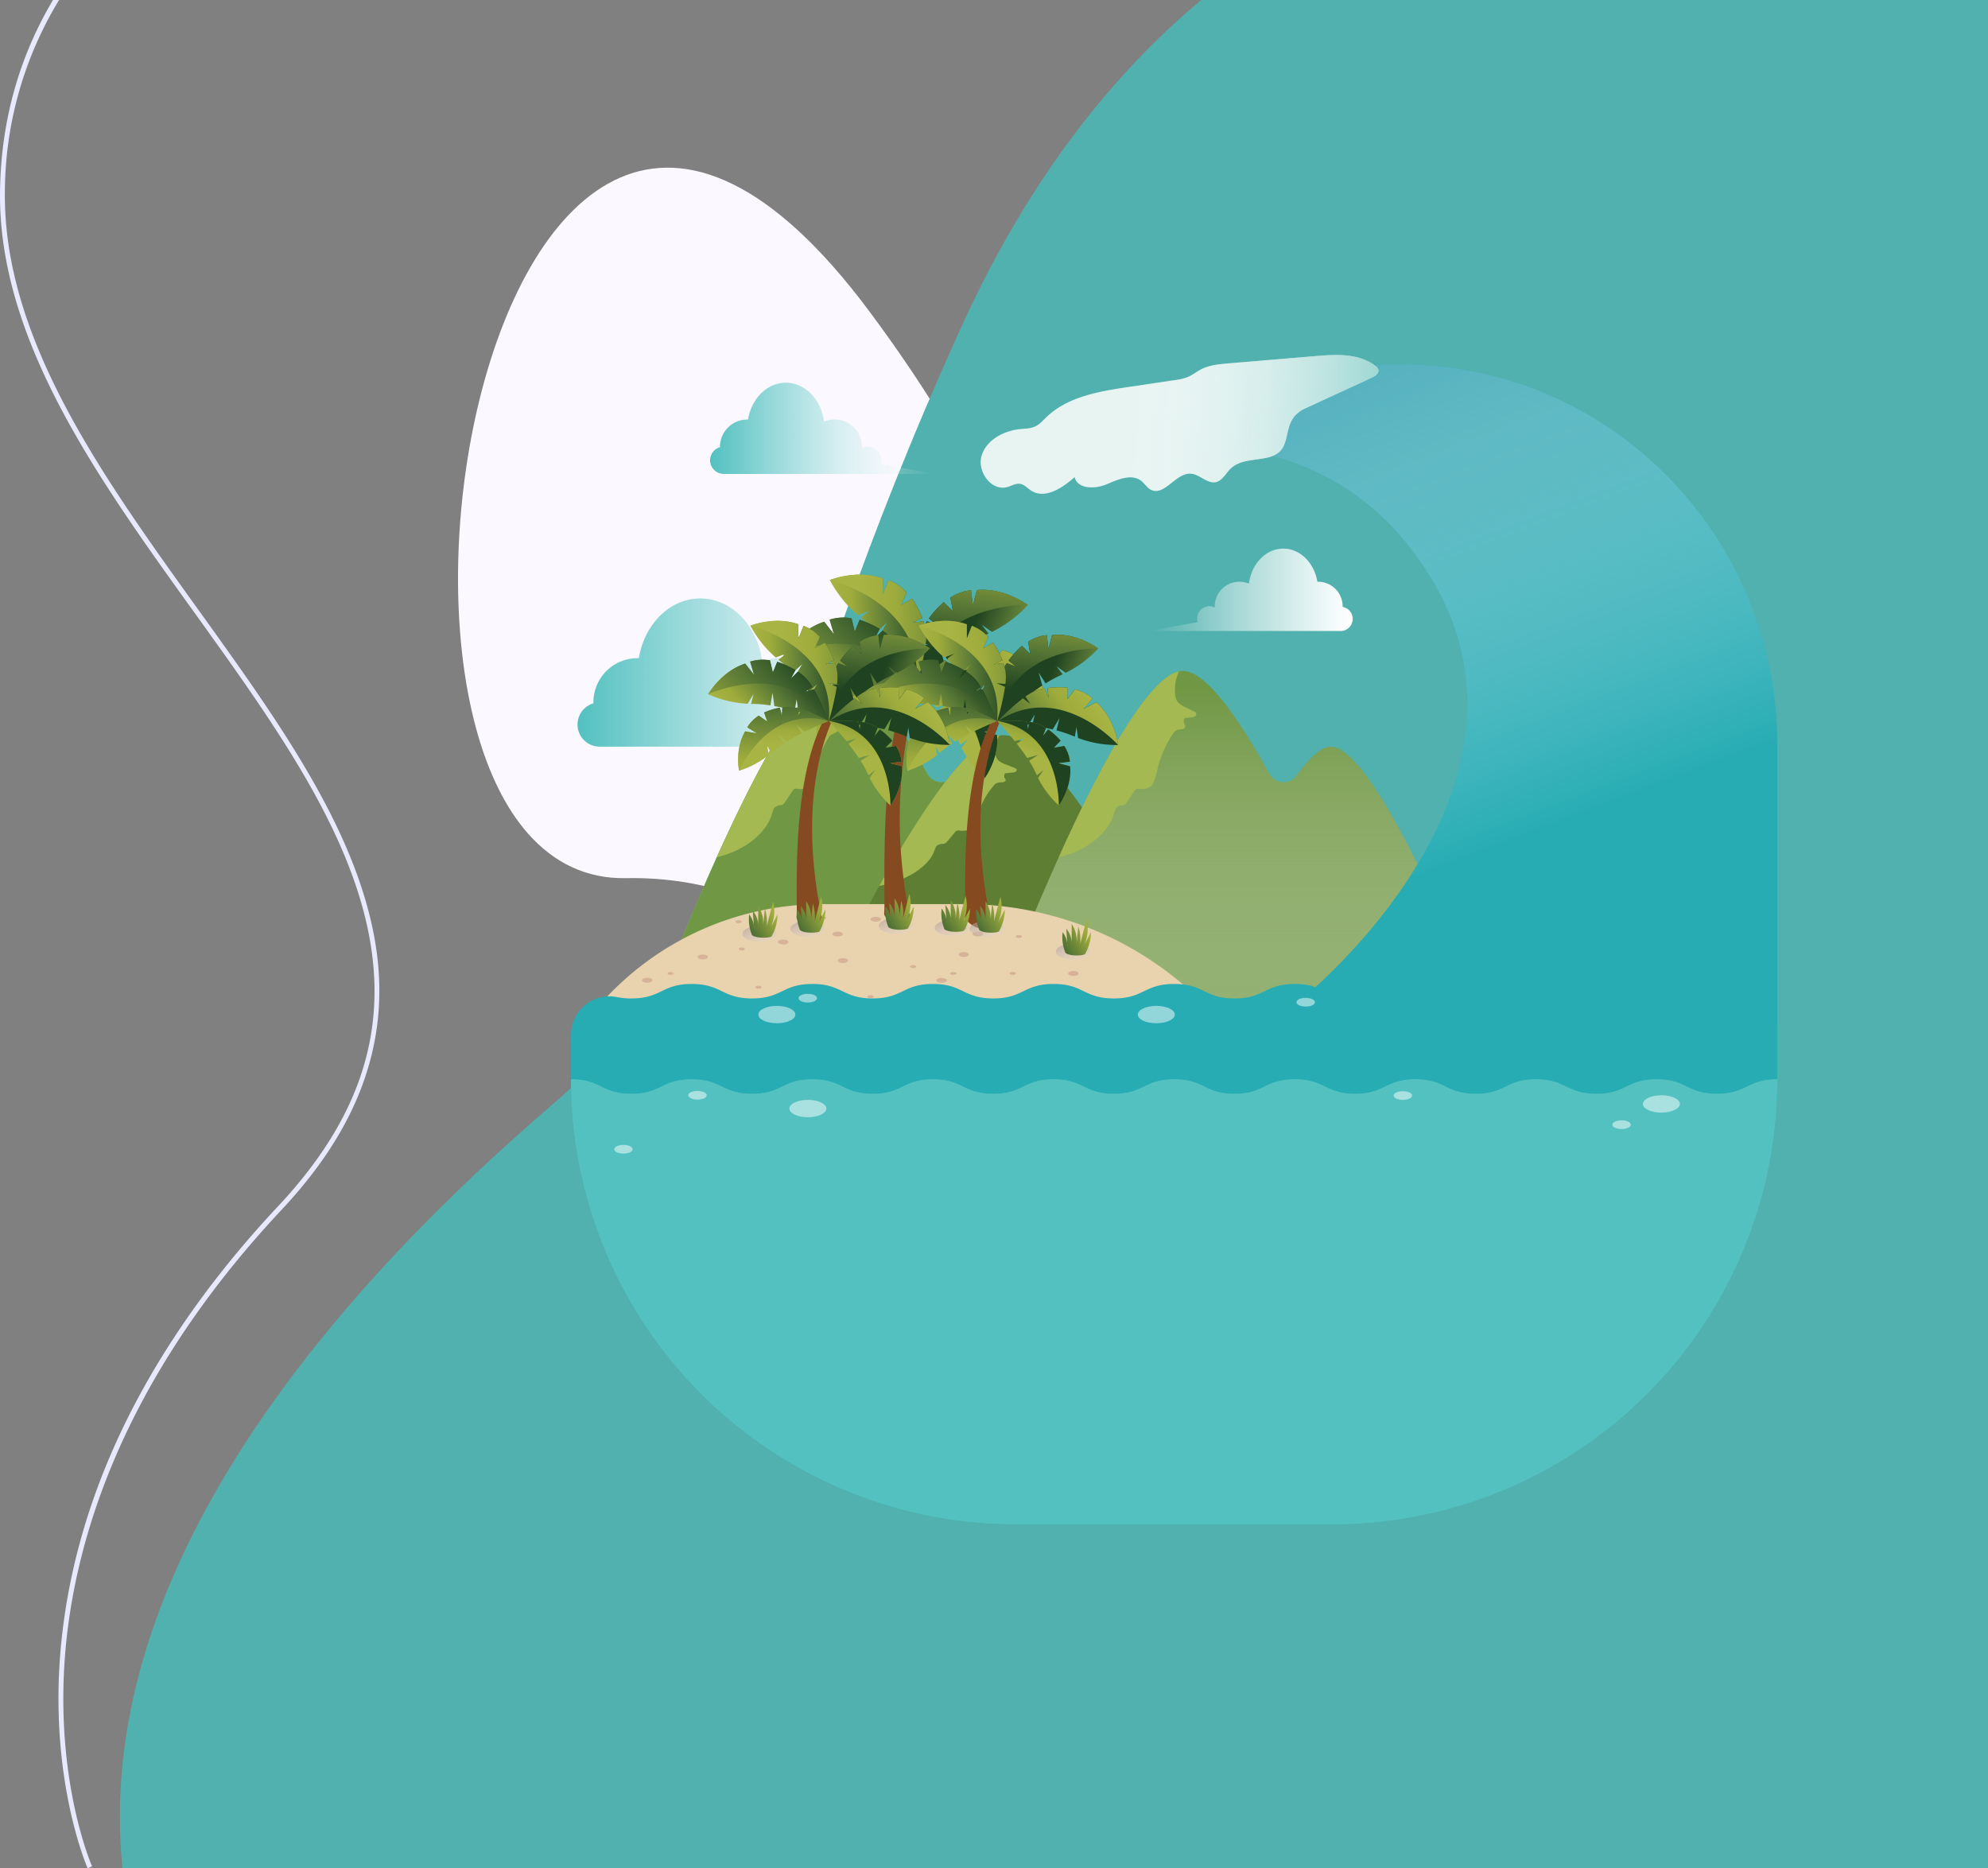 <svg xmlns="http://www.w3.org/2000/svg" xmlns:xlink="http://www.w3.org/1999/xlink" viewBox="0 0 817.28 768"><rect x="0" y="0" width="817.28" height="768" fill="#808080" stroke="none"/><defs><style>.cls-1{isolation:isolate;}.cls-2{fill:#fbf9ff;}.cls-3{fill:#50b1ae;}.cls-4{fill:url(#linear-gradient);}.cls-5{fill:#75c17b;}.cls-6{fill:#709744;}.cls-7{fill:#a5b952;}.cls-8{fill:#5e7f33;}.cls-50,.cls-52,.cls-54,.cls-56,.cls-58,.cls-60,.cls-62,.cls-64,.cls-9{mix-blend-mode:multiply;}.cls-9{fill:url(#linear-gradient-2);}.cls-10{fill:#e9d3af;}.cls-11{fill:#d6b298;}.cls-12{fill:#864a20;}.cls-12,.cls-13,.cls-14,.cls-15,.cls-16,.cls-17,.cls-18,.cls-19,.cls-20,.cls-21,.cls-22,.cls-23,.cls-24,.cls-25,.cls-26,.cls-27,.cls-28,.cls-29,.cls-30,.cls-31,.cls-32,.cls-33,.cls-34,.cls-35,.cls-36,.cls-37,.cls-38,.cls-39,.cls-40,.cls-41,.cls-42,.cls-43,.cls-44,.cls-45,.cls-46,.cls-47,.cls-48,.cls-54,.cls-55,.cls-56,.cls-57,.cls-58,.cls-59,.cls-60,.cls-61,.cls-62,.cls-63,.cls-64,.cls-65{fill-rule:evenodd;}.cls-13{fill:url(#GradientFill_11);}.cls-14{fill:url(#GradientFill_11-2);}.cls-15{fill:url(#GradientFill_11-3);}.cls-16{fill:url(#GradientFill_11-4);}.cls-17{fill:url(#GradientFill_11-5);}.cls-18{fill:url(#GradientFill_11-6);}.cls-19{fill:url(#GradientFill_11-7);}.cls-20{fill:url(#linear-gradient-3);}.cls-21{fill:url(#GradientFill_11-8);}.cls-22{fill:url(#linear-gradient-4);}.cls-23{fill:url(#GradientFill_11-9);}.cls-24{fill:url(#linear-gradient-5);}.cls-25{fill:url(#GradientFill_11-10);}.cls-26{fill:url(#GradientFill_11-11);}.cls-27{fill:url(#GradientFill_11-12);}.cls-28{fill:url(#GradientFill_11-13);}.cls-29{fill:url(#GradientFill_11-14);}.cls-30{fill:url(#GradientFill_11-15);}.cls-31{fill:url(#GradientFill_11-16);}.cls-32{fill:url(#linear-gradient-6);}.cls-33{fill:url(#GradientFill_11-17);}.cls-34{fill:url(#linear-gradient-7);}.cls-35{fill:url(#GradientFill_11-18);}.cls-36{fill:url(#linear-gradient-8);}.cls-37{fill:url(#GradientFill_11-19);}.cls-38{fill:url(#GradientFill_11-20);}.cls-39{fill:url(#GradientFill_11-21);}.cls-40{fill:url(#GradientFill_11-22);}.cls-41{fill:url(#GradientFill_11-23);}.cls-42{fill:url(#GradientFill_11-24);}.cls-43{fill:url(#GradientFill_11-25);}.cls-44{fill:url(#linear-gradient-9);}.cls-45{fill:url(#GradientFill_11-26);}.cls-46{fill:url(#linear-gradient-10);}.cls-47{fill:url(#GradientFill_11-27);}.cls-48{fill:url(#linear-gradient-11);}.cls-49{fill:#27acb4;}.cls-50{fill:url(#linear-gradient-12);}.cls-51{fill:#e7f4f2;}.cls-52{fill:url(#linear-gradient-13);}.cls-53{fill:#52c1c0;}.cls-54{fill:url(#linear-gradient-14);}.cls-55{fill:url(#GradientFill_11-28);}.cls-56{fill:url(#linear-gradient-15);}.cls-57{fill:url(#GradientFill_11-29);}.cls-58{fill:url(#linear-gradient-16);}.cls-59{fill:url(#GradientFill_11-30);}.cls-60{fill:url(#linear-gradient-17);}.cls-61{fill:url(#GradientFill_11-31);}.cls-62{fill:url(#linear-gradient-18);}.cls-63{fill:url(#GradientFill_11-32);}.cls-64{fill:url(#linear-gradient-19);}.cls-65{fill:url(#GradientFill_11-33);}.cls-66{fill:#fff;opacity:0.5;}.cls-67{fill:url(#linear-gradient-20);}.cls-68{fill:url(#linear-gradient-21);}.cls-69{fill:#e8e8ff;}</style><linearGradient id="linear-gradient" x1="5335.81" y1="277.49" x2="5486.16" y2="277.49" gradientTransform="matrix(-1, 0, 0, 1, 6273.33, 0)" gradientUnits="userSpaceOnUse"><stop offset="0.01" stop-color="#fff" stop-opacity="0"/><stop offset="0.29" stop-color="#c7ebeb" stop-opacity="0.33"/><stop offset="0.63" stop-color="#88d4d4" stop-opacity="0.69"/><stop offset="0.88" stop-color="#61c6c5" stop-opacity="0.91"/><stop offset="1" stop-color="#52c1c0"/></linearGradient><linearGradient id="linear-gradient-2" x1="4251.89" y1="283.76" x2="4251.89" y2="513.73" gradientTransform="matrix(-1, 0, 0, 1, 5310.69, 0)" gradientUnits="userSpaceOnUse"><stop offset="0" stop-color="#fff" stop-opacity="0"/><stop offset="1" stop-color="#709744"/></linearGradient><linearGradient id="GradientFill_11" x1="5073.48" y1="1741.41" x2="5111.17" y2="1741.41" gradientTransform="matrix(-0.94, -0.33, -0.33, 0.94, 6328.75, 308.63)" gradientUnits="userSpaceOnUse"><stop offset="0" stop-color="#a8b444"/><stop offset="0.22" stop-color="#9eac3c"/><stop offset="0.63" stop-color="#577736"/><stop offset="1" stop-color="#1f4220"/></linearGradient><linearGradient id="GradientFill_11-2" x1="5099.81" y1="1696.26" x2="5088.77" y2="1749.72" xlink:href="#GradientFill_11"/><linearGradient id="GradientFill_11-3" x1="3856.38" y1="4254.34" x2="3894.07" y2="4254.34" gradientTransform="matrix(-0.41, -0.91, -0.91, 0.41, 6412.89, 2105.08)" xlink:href="#GradientFill_11"/><linearGradient id="GradientFill_11-4" x1="3882.71" y1="4209.19" x2="3871.67" y2="4262.66" gradientTransform="matrix(-0.41, -0.91, -0.91, 0.41, 6412.89, 2105.08)" xlink:href="#GradientFill_11"/><linearGradient id="GradientFill_11-5" x1="1438.63" y1="5128.33" x2="1470.59" y2="5128.33" gradientTransform="matrix(0.33, -0.94, -0.94, -0.33, 5311.44, 3352.72)" xlink:href="#GradientFill_11"/><linearGradient id="GradientFill_11-6" x1="1460.96" y1="5090.04" x2="1451.6" y2="5135.38" gradientTransform="matrix(0.33, -0.94, -0.94, -0.33, 5311.44, 3352.72)" xlink:href="#GradientFill_11"/><linearGradient id="GradientFill_11-7" x1="-1636.02" y1="314.35" x2="-1598.33" y2="314.35" gradientTransform="translate(2497.14 -186.54) rotate(-4.73)" xlink:href="#GradientFill_11"/><linearGradient id="linear-gradient-3" x1="5152.27" y1="1759.94" x2="5093.83" y2="1734.29" gradientTransform="matrix(-0.94, -0.33, -0.33, 0.94, 6328.75, 308.63)" gradientUnits="userSpaceOnUse"><stop offset="0" stop-color="#a8b444"/><stop offset="0.22" stop-color="#9eac3c"/><stop offset="0.63" stop-color="#577736"/><stop offset="0.86" stop-color="#345729"/><stop offset="1" stop-color="#1f4220"/></linearGradient><linearGradient id="GradientFill_11-8" x1="-171.74" y1="-1384.87" x2="-134.05" y2="-1384.87" gradientTransform="matrix(0.74, -0.68, 0.68, 0.74, 1951.02, 1189.73)" xlink:href="#GradientFill_11"/><linearGradient id="linear-gradient-4" x1="4509.3" y1="-387.62" x2="4450.85" y2="-413.27" gradientTransform="matrix(-0.95, 0.32, 0.32, 0.95, 5278.83, -774.54)" xlink:href="#linear-gradient-3"/><linearGradient id="GradientFill_11-9" x1="2257.15" y1="-1771.85" x2="2288.43" y2="-1771.85" gradientTransform="matrix(0.1, -1, 1, 0.1, 2444.17, 2728.53)" xlink:href="#GradientFill_11"/><linearGradient id="linear-gradient-5" x1="2447.38" y1="-1734.52" x2="2398.88" y2="-1755.81" gradientTransform="matrix(-0.5, 0.87, 0.87, 0.5, 3623.95, -950.08)" xlink:href="#linear-gradient-3"/><linearGradient id="GradientFill_11-10" x1="5040.38" y1="1746.57" x2="5074.48" y2="1746.57" xlink:href="#GradientFill_11"/><linearGradient id="GradientFill_11-11" x1="5064.21" y1="1705.72" x2="5054.22" y2="1754.1" xlink:href="#GradientFill_11"/><linearGradient id="GradientFill_11-12" x1="3832.55" y1="4232.19" x2="3866.65" y2="4232.19" gradientTransform="matrix(-0.41, -0.91, -0.91, 0.41, 6412.89, 2105.08)" xlink:href="#GradientFill_11"/><linearGradient id="GradientFill_11-13" x1="3856.38" y1="4191.33" x2="3846.39" y2="4239.71" gradientTransform="matrix(-0.41, -0.91, -0.91, 0.41, 6412.89, 2105.08)" xlink:href="#GradientFill_11"/><linearGradient id="GradientFill_11-14" x1="1438.18" y1="5094.06" x2="1467.09" y2="5094.06" gradientTransform="matrix(0.33, -0.94, -0.94, -0.33, 5311.44, 3352.72)" xlink:href="#GradientFill_11"/><linearGradient id="GradientFill_11-15" x1="1458.38" y1="5059.42" x2="1449.91" y2="5100.44" gradientTransform="matrix(0.33, -0.94, -0.94, -0.33, 5311.44, 3352.72)" xlink:href="#GradientFill_11"/><linearGradient id="GradientFill_11-16" x1="-1601.11" y1="334" x2="-1567.01" y2="334" gradientTransform="translate(2497.14 -186.54) rotate(-4.73)" xlink:href="#GradientFill_11"/><linearGradient id="linear-gradient-6" x1="5111.68" y1="1763.34" x2="5058.79" y2="1740.13" xlink:href="#linear-gradient-3"/><linearGradient id="GradientFill_11-17" x1="-154.23" y1="-1349.33" x2="-120.12" y2="-1349.33" gradientTransform="matrix(0.74, -0.68, 0.68, 0.74, 1951.02, 1189.73)" xlink:href="#GradientFill_11"/><linearGradient id="linear-gradient-7" x1="4478.09" y1="-362.61" x2="4425.2" y2="-385.82" gradientTransform="matrix(-0.95, 0.32, 0.32, 0.95, 5278.83, -774.54)" xlink:href="#linear-gradient-3"/><linearGradient id="GradientFill_11-18" x1="2248.33" y1="-1735.5" x2="2276.63" y2="-1735.5" gradientTransform="matrix(0.1, -1, 1, 0.1, 2444.17, 2728.53)" xlink:href="#GradientFill_11"/><linearGradient id="linear-gradient-8" x1="2440.01" y1="-1697.98" x2="2396.12" y2="-1717.24" gradientTransform="matrix(-0.5, 0.87, 0.87, 0.5, 3623.95, -950.08)" xlink:href="#linear-gradient-3"/><linearGradient id="GradientFill_11-19" x1="5105.69" y1="1769.5" x2="5139.79" y2="1769.5" xlink:href="#GradientFill_11"/><linearGradient id="GradientFill_11-20" x1="5129.52" y1="1728.65" x2="5119.53" y2="1777.03" xlink:href="#GradientFill_11"/><linearGradient id="GradientFill_11-21" x1="3860.59" y1="4295.47" x2="3894.69" y2="4295.47" gradientTransform="matrix(-0.41, -0.91, -0.91, 0.41, 6412.89, 2105.08)" xlink:href="#GradientFill_11"/><linearGradient id="GradientFill_11-22" x1="3884.42" y1="4254.61" x2="3874.43" y2="4302.99" gradientTransform="matrix(-0.41, -0.91, -0.91, 0.41, 6412.89, 2105.08)" xlink:href="#GradientFill_11"/><linearGradient id="GradientFill_11-23" x1="1415.52" y1="5159.47" x2="1444.44" y2="5159.47" gradientTransform="matrix(0.33, -0.94, -0.94, -0.33, 5311.44, 3352.72)" xlink:href="#GradientFill_11"/><linearGradient id="GradientFill_11-24" x1="1435.73" y1="5124.82" x2="1427.26" y2="5165.85" gradientTransform="matrix(0.33, -0.94, -0.94, -0.33, 5311.44, 3352.72)" xlink:href="#GradientFill_11"/><linearGradient id="GradientFill_11-25" x1="-1670.09" y1="328.29" x2="-1635.99" y2="328.29" gradientTransform="translate(2497.14 -186.54) rotate(-4.73)" xlink:href="#GradientFill_11"/><linearGradient id="linear-gradient-9" x1="5176.99" y1="1786.28" x2="5124.1" y2="1763.07" xlink:href="#linear-gradient-3"/><linearGradient id="GradientFill_11-26" x1="-205.16" y1="-1396.2" x2="-171.05" y2="-1396.2" gradientTransform="matrix(0.74, -0.68, 0.68, 0.74, 1951.02, 1189.73)" xlink:href="#GradientFill_11"/><linearGradient id="linear-gradient-10" x1="4543.71" y1="-384.63" x2="4490.83" y2="-407.84" gradientTransform="matrix(-0.95, 0.32, 0.32, 0.95, 5278.83, -774.54)" xlink:href="#linear-gradient-3"/><linearGradient id="GradientFill_11-27" x1="2241.48" y1="-1804.38" x2="2269.79" y2="-1804.38" gradientTransform="matrix(0.1, -1, 1, 0.1, 2444.17, 2728.53)" xlink:href="#GradientFill_11"/><linearGradient id="linear-gradient-11" x1="2474.36" y1="-1758.07" x2="2430.47" y2="-1777.33" gradientTransform="matrix(-0.5, 0.87, 0.87, 0.5, 3623.95, -950.08)" xlink:href="#linear-gradient-3"/><linearGradient id="linear-gradient-12" x1="4145.6" y1="350.09" x2="4247.41" y2="83.04" gradientTransform="matrix(-1, 0, 0, 1, 5310.69, 0)" gradientUnits="userSpaceOnUse"><stop offset="0" stop-color="#fff" stop-opacity="0"/><stop offset="1" stop-color="#2c95ab"/></linearGradient><linearGradient id="linear-gradient-13" x1="4299.15" y1="173.54" x2="4170.23" y2="182.47" gradientTransform="matrix(-1, 0, 0, 1, 5310.69, 0)" gradientUnits="userSpaceOnUse"><stop offset="0" stop-color="#fff" stop-opacity="0"/><stop offset="1" stop-color="#71c5c0"/></linearGradient><linearGradient id="linear-gradient-14" x1="4365.38" y1="392.95" x2="4375.3" y2="368.16" gradientTransform="matrix(-1, 0, 0, 1, 5310.69, 0)" gradientUnits="userSpaceOnUse"><stop offset="0" stop-color="#fff" stop-opacity="0"/><stop offset="1" stop-color="#7c5a5e"/></linearGradient><linearGradient id="GradientFill_11-28" x1="4359.43" y1="372.48" x2="4379.79" y2="384.84" gradientTransform="matrix(-1, 0, 0, 1, 5310.69, 0)" xlink:href="#GradientFill_11"/><linearGradient id="linear-gradient-15" x1="4444.5" y1="395.37" x2="4454.42" y2="370.58" xlink:href="#linear-gradient-14"/><linearGradient id="GradientFill_11-29" x1="4438.55" y1="374.89" x2="4458.91" y2="387.26" gradientTransform="matrix(-1, 0, 0, 1, 5310.69, 0)" xlink:href="#GradientFill_11"/><linearGradient id="linear-gradient-16" x1="4388.46" y1="392.11" x2="4398.38" y2="367.32" xlink:href="#linear-gradient-14"/><linearGradient id="GradientFill_11-30" x1="4382.51" y1="371.64" x2="4402.88" y2="384" gradientTransform="matrix(-1, 0, 0, 1, 5310.69, 0)" xlink:href="#GradientFill_11"/><linearGradient id="linear-gradient-17" x1="4424.79" y1="393.31" x2="4434.71" y2="368.52" xlink:href="#linear-gradient-14"/><linearGradient id="GradientFill_11-31" x1="4418.84" y1="372.84" x2="4439.2" y2="385.2" gradientTransform="matrix(-1, 0, 0, 1, 5310.69, 0)" xlink:href="#GradientFill_11"/><linearGradient id="linear-gradient-18" x1="4351.03" y1="393.31" x2="4360.95" y2="368.52" xlink:href="#linear-gradient-14"/><linearGradient id="GradientFill_11-32" x1="4345.08" y1="372.84" x2="4365.45" y2="385.2" gradientTransform="matrix(-1, 0, 0, 1, 5310.69, 0)" xlink:href="#GradientFill_11"/><linearGradient id="linear-gradient-19" x1="4315.64" y1="402.67" x2="4325.56" y2="377.88" xlink:href="#linear-gradient-14"/><linearGradient id="GradientFill_11-33" x1="4309.69" y1="382.2" x2="4330.06" y2="394.56" gradientTransform="matrix(-1, 0, 0, 1, 5310.69, 0)" xlink:href="#GradientFill_11"/><linearGradient id="linear-gradient-20" x1="-3287.97" y1="243.45" x2="-3204.43" y2="243.45" gradientTransform="translate(4309.73)" gradientUnits="userSpaceOnUse"><stop offset="0.01" stop-color="#fff" stop-opacity="0"/><stop offset="0.1" stop-color="#fff" stop-opacity="0.11"/><stop offset="0.43" stop-color="#fff" stop-opacity="0.49"/><stop offset="0.71" stop-color="#fff" stop-opacity="0.76"/><stop offset="0.9" stop-color="#fff" stop-opacity="0.93"/><stop offset="1" stop-color="#fff"/></linearGradient><linearGradient id="linear-gradient-21" x1="5338.92" y1="177.12" x2="5431.62" y2="177.12" xlink:href="#linear-gradient"/></defs><title>bg</title><g class="cls-1"><g id="Layer_1" data-name="Layer 1"><path class="cls-2" d="M989.07,546s-49.92-186.62-181.91-184S745.22-88.46,907.12,129s43.44,344.57,204.23,370.28S946.78,187.49,967.71,144s133.48,149.47,242.2,95.74S989.07,546,989.07,546Z" transform="translate(-549.72 -1)"/><path class="cls-3" d="M1341.73,1H1043.55c-34.62,28.86-70,71.42-98.54,134.21-85.82,189.13-59.12,225.43-171.65,322.86C678,540.65,588.11,652.05,600.07,769H1367V1Z" transform="translate(-549.72 -1)"/><path class="cls-4" d="M793.67,290.13c0-.13,0-.25,0-.38a18.19,18.19,0,0,1,18.19-18.2c.17,0,.33,0,.49,0,2.33-14,12.75-24.53,25.26-24.53,12.92,0,23.62,11.26,25.46,25.94a18.2,18.2,0,0,1,25.29,16.76c0,.3,0,.6-.05.9A9.08,9.08,0,0,1,901,301.38l36.57,6.56H796.27a9.09,9.09,0,0,1-2.6-17.81Z" transform="translate(-549.72 -1)"/><path class="cls-5" d="M818.58,416s51.66-138.91,76.81-139.16c9.29-.1,22.55,18.62,35.59,42.28a6.62,6.62,0,0,0,11.17.68c5.21-7.24,10.08-11.8,14.08-11.84,19.49-.2,61.64,106.64,61.64,106.64l-121.18,1.22.23-.61Z" transform="translate(-549.72 -1)"/><path class="cls-6" d="M818.58,416s51.66-138.91,76.81-139.16c9.29-.1,22.55,18.62,35.59,42.28a6.62,6.62,0,0,0,11.17.68c5.21-7.24,10.08-11.8,14.08-11.84,19.49-.2,61.64,106.64,61.64,106.64l-121.18,1.22.23-.61Z" transform="translate(-549.72 -1)"/><path class="cls-7" d="M893.52,289.82a11.3,11.3,0,0,0,3.3,2.09l3.38,1.63c1.33.65.82,2.1-.79,2.28-1.09.12-2.18.26-3.26.42a2.75,2.75,0,0,0,.12,2.86c.49.79-.26,1.67-1.48,1.71a5.44,5.44,0,0,0-1.75.27,3.33,3.33,0,0,0-1.58,1.44,44.2,44.2,0,0,0-6.3,13.92,35.06,35.06,0,0,1-2,6.73c-.82,1.72-3.41,2.54-5.9,2.06a1.62,1.62,0,0,0-.87.07,1.74,1.74,0,0,0-.77.72l-3.2,4.74a2.6,2.6,0,0,1-1.55,1.25.64.64,0,0,1-.2,0,3.28,3.28,0,0,0-2.84,1.44c-.43,1-.7,2-1,2.94-2.76,7.82-11.56,14.44-22.41,17,16-35.49,36-73.44,49.43-76.42a18.18,18.18,0,0,0-1.6,9.46A5.52,5.52,0,0,0,893.52,289.82Z" transform="translate(-549.72 -1)"/><path class="cls-8" d="M885.32,416s51.66-112.6,76.81-112.8c9.29-.08,22.55,15.1,35.59,34.27,2.35,3.46,8.33,3.75,11.17.55,5.21-5.86,10.08-9.56,14.08-9.6,19.49-.16,61.64,86.44,61.64,86.44l-121.18,1,.23-.49Z" transform="translate(-549.72 -1)"/><path class="cls-7" d="M960.26,313.71a11.61,11.61,0,0,0,3.3,1.69l3.37,1.33c1.34.53.83,1.71-.78,1.85-1.09.09-2.18.21-3.26.34a1.88,1.88,0,0,0,.12,2.32c.49.63-.26,1.35-1.49,1.38a7,7,0,0,0-1.75.22A3.24,3.24,0,0,0,958.2,324a32.82,32.82,0,0,0-6.3,11.28,25.09,25.09,0,0,1-2,5.46c-.82,1.39-3.41,2.06-5.9,1.67a1.72,1.72,0,0,0-.87.06,1.58,1.58,0,0,0-.77.58l-3.2,3.84a2.58,2.58,0,0,1-1.55,1l-.2,0c-1.28.07-2.45.46-2.84,1.16s-.7,1.6-1,2.39c-2.77,6.33-11.56,11.71-22.41,13.78,16-28.77,36-59.53,49.43-61.95A12.32,12.32,0,0,0,959,311,4,4,0,0,0,960.26,313.71Z" transform="translate(-549.72 -1)"/><path class="cls-6" d="M959.16,416s51.66-138.91,76.81-139.16c9.28-.1,22.55,18.62,35.59,42.28a6.62,6.62,0,0,0,11.17.68c5.21-7.24,10.07-11.8,14.07-11.84,19.5-.2,61.65,106.64,61.65,106.64l-121.18,1.22.23-.61Z" transform="translate(-549.72 -1)"/><path class="cls-9" d="M959.16,416s51.66-138.91,76.81-139.16c9.28-.1,22.55,18.62,35.59,42.28a6.62,6.62,0,0,0,11.17.68c5.21-7.24,10.07-11.8,14.07-11.84,19.5-.2,61.65,106.64,61.65,106.64l-121.18,1.22.23-.61Z" transform="translate(-549.72 -1)"/><path class="cls-7" d="M1034.09,289.82a11.57,11.57,0,0,0,3.3,2.09l3.38,1.63c1.34.65.83,2.1-.78,2.28-1.09.12-2.18.26-3.26.42a2.73,2.73,0,0,0,.12,2.86c.49.79-.27,1.67-1.49,1.71a5.44,5.44,0,0,0-1.75.27,3.31,3.31,0,0,0-1.57,1.44,44.23,44.23,0,0,0-6.31,13.92,35,35,0,0,1-2,6.73c-.82,1.72-3.42,2.54-5.9,2.06a1.67,1.67,0,0,0-.88.07,1.86,1.86,0,0,0-.77.72l-3.2,4.74a2.55,2.55,0,0,1-1.54,1.25.69.69,0,0,1-.2,0,3.28,3.28,0,0,0-2.84,1.44c-.43,1-.7,2-1,2.94-2.76,7.82-11.55,14.44-22.4,17,16-35.49,36-73.44,49.42-76.42a18.28,18.28,0,0,0-1.59,9.46A5.51,5.51,0,0,0,1034.09,289.82Z" transform="translate(-549.72 -1)"/><path class="cls-10" d="M887.62,372.68h58.5a139,139,0,0,1,112.38,57.16h-274A121.64,121.64,0,0,1,887.62,372.68Z" transform="translate(-549.72 -1)"/><path class="cls-11" d="M891.94,385c0,.57,1,1,2.15,1s2.15-.46,2.15-1-1-1-2.15-1S891.94,384.38,891.94,385Z" transform="translate(-549.72 -1)"/><ellipse class="cls-11" cx="402.01" cy="383.95" rx="2.15" ry="1.03"/><path class="cls-11" d="M943.78,393.39c0,.56,1,1,2.14,1s2.15-.46,2.15-1-1-1-2.15-1S943.78,392.82,943.78,393.39Z" transform="translate(-549.72 -1)"/><ellipse class="cls-11" cx="441.27" cy="400.18" rx="2.15" ry="1.03"/><path class="cls-11" d="M934.67,404c0,.57,1,1,2.14,1s2.15-.46,2.15-1-1-1-2.15-1S934.67,403.4,934.67,404Z" transform="translate(-549.72 -1)"/><path class="cls-11" d="M894.09,395.89c0,.57,1,1,2.15,1s2.14-.46,2.14-1-1-1-2.14-1S894.09,395.32,894.09,395.89Z" transform="translate(-549.72 -1)"/><path class="cls-11" d="M836.47,394.41c0,.57,1,1,2.15,1s2.14-.46,2.14-1-1-1-2.14-1S836.47,393.85,836.47,394.41Z" transform="translate(-549.72 -1)"/><path class="cls-11" d="M869.57,388.25c0,.57,1,1,2.15,1s2.14-.46,2.14-1-1-1-2.14-1S869.57,387.68,869.57,388.25Z" transform="translate(-549.72 -1)"/><path class="cls-11" d="M874.74,407.44c0,.57,1,1,2.15,1s2.15-.46,2.15-1-1-1-2.15-1S874.74,406.88,874.74,407.44Z" transform="translate(-549.72 -1)"/><ellipse class="cls-11" cx="266.07" cy="402.97" rx="2.15" ry="1.03"/><path class="cls-11" d="M907.6,378.89c0,.57,1,1,2.15,1s2.14-.46,2.14-1-1-1-2.14-1S907.6,378.32,907.6,378.89Z" transform="translate(-549.72 -1)"/><path class="cls-11" d="M886.87,378.27c0,.34.57.62,1.29.62s1.28-.28,1.28-.62-.57-.61-1.28-.61S886.87,377.93,886.87,378.27Z" transform="translate(-549.72 -1)"/><path class="cls-11" d="M853.4,391.11c0,.34.57.62,1.28.62s1.29-.28,1.29-.62-.57-.61-1.29-.61S853.4,390.77,853.4,391.11Z" transform="translate(-549.72 -1)"/><path class="cls-11" d="M852.11,379.92c0,.34.58.62,1.29.62s1.28-.28,1.28-.62-.57-.62-1.28-.62S852.11,379.58,852.11,379.92Z" transform="translate(-549.72 -1)"/><path class="cls-11" d="M824.13,401.18c0,.34.58.61,1.29.61s1.29-.27,1.29-.61-.58-.62-1.29-.62S824.13,400.84,824.13,401.18Z" transform="translate(-549.72 -1)"/><path class="cls-11" d="M923.81,398.34c0,.34.58.62,1.29.62s1.29-.28,1.29-.62-.58-.61-1.29-.61S923.81,398,923.81,398.34Z" transform="translate(-549.72 -1)"/><ellipse class="cls-11" cx="357.88" cy="409.71" rx="1.29" ry="0.62"/><path class="cls-11" d="M967.3,386c0,.34.58.62,1.29.62s1.29-.28,1.29-.62-.58-.62-1.29-.62S967.3,385.64,967.3,386Z" transform="translate(-549.72 -1)"/><ellipse class="cls-11" cx="416.3" cy="400.18" rx="1.29" ry="0.62"/><path class="cls-11" d="M860.25,406.83c0,.34.57.61,1.28.61s1.29-.27,1.29-.61-.58-.62-1.29-.62S860.25,406.49,860.25,406.83Z" transform="translate(-549.72 -1)"/><path class="cls-11" d="M940.34,401.18c0,.34.58.61,1.29.61s1.28-.27,1.28-.61-.57-.62-1.28-.62S940.34,400.84,940.34,401.18Z" transform="translate(-549.72 -1)"/><path class="cls-11" d="M944.64,382.64c0,.34.57.61,1.28.61s1.29-.27,1.29-.61-.57-.62-1.29-.62S944.64,382.3,944.64,382.64Z" transform="translate(-549.72 -1)"/><path class="cls-12" d="M931.62,271.09s-20.76,46.55-7.68,107.25a1.79,1.79,0,0,1-.67,1.8c-1.5,1.14-4.83,2.51-9.54-2.33a1.81,1.81,0,0,1-.51-1.45c.71-6.81-3.34-80.38,15.17-104.82Z" transform="translate(-549.72 -1)"/><path class="cls-13" d="M931.47,266l-3.93-.63a19.37,19.37,0,0,1,3.28-9l4.26,1.66-3.5-2.79a39.56,39.56,0,0,1,6.11-6.7l3.75,3.67-1-5.57a19.27,19.27,0,0,1,8.48-3l.75,6.25,1.67-6.31c11.39-1.09,21,6.14,21,6.14l-1.5,1.51a50.09,50.09,0,0,1-13.32,9.54l-4.16-2.92,2.76,3.59L955,262a54.78,54.78,0,0,0-6.64,3.6l-3.14-4.86,1.63,5.83c-2.65,1.74-5.27,3.66-7.7,5.56l-2.83-4.37,1.51,5.41c-6.22,5-10.89,9.44-10.89,9.44a113.61,113.61,0,0,1,.4-15.92Z" transform="translate(-549.72 -1)"/><path class="cls-14" d="M927.38,266.64l4.09-.65-3.93-.63a19.37,19.37,0,0,1,3.28-9l4.26,1.66-3.5-2.79a39.56,39.56,0,0,1,6.11-6.7l3.75,3.67-1-5.57a19.27,19.27,0,0,1,8.48-3l.75,6.25,1.67-6.31c11.39-1.09,21,6.14,21,6.14s-39.83-1.23-45.43,32.86A113.61,113.61,0,0,1,927.38,266.64Z" transform="translate(-549.72 -1)"/><path class="cls-15" d="M941.47,274.91l-2.23-3.29a19.19,19.19,0,0,1,8.78-3.77l1.71,4.24-.36-4.46a39.92,39.92,0,0,1,9.07-.15l-.11,5.26,3.41-4.51a19.22,19.22,0,0,1,8,4.1l-4,4.83,5.74-3.11c8.59,7.55,9.92,19.52,9.92,19.52l-2.12-.05a50.3,50.3,0,0,1-16.08-3.18l-.72-5-.72,4.47c-.39-.15-.79-.3-1.18-.47a54.29,54.29,0,0,0-7.17-2.37l1.39-5.62-3.14,5.18c-3.07-.74-6.27-1.33-9.32-1.8l1.25-5.05-2.9,4.8c-7.89-1.13-14.35-1.46-14.35-1.46a114.23,114.23,0,0,1,11.87-10.62Z" transform="translate(-549.72 -1)"/><path class="cls-16" d="M938.19,272.37l3.28,2.54-2.23-3.29a19.19,19.19,0,0,1,8.78-3.77l1.71,4.24-.36-4.46a39.92,39.92,0,0,1,9.07-.15l-.11,5.26,3.41-4.51a19.22,19.22,0,0,1,8,4.1l-4,4.83,5.74-3.11c8.59,7.55,9.92,19.52,9.92,19.52S955,263.72,926.32,283A114.23,114.23,0,0,1,938.19,272.37Z" transform="translate(-549.72 -1)"/><path class="cls-17" d="M940.51,286.41l.52-3.34a19.84,19.84,0,0,1,4.33,1,19.05,19.05,0,0,1,3.29,1.72l-1.39,3.62,2.35-3a33.94,33.94,0,0,1,5.71,5.15l-3.1,3.2,4.72-.82a16.19,16.19,0,0,1,2.6,7.17l-5.3.66,5.36,1.4c1,9.65-5.13,17.84-5.13,17.84l-1.29-1.26a42.3,42.3,0,0,1-8.13-11.27l2.46-3.53-3,2.35c-.16-.32-.32-.64-.46-1a46.58,46.58,0,0,0-3.08-5.62l4.11-2.68-4.94,1.4c-1.48-2.24-3.12-4.45-4.74-6.51l3.7-2.41-4.58,1.3c-4.23-5.26-8-9.2-8-9.2a95.6,95.6,0,0,1,13.5.28Z" transform="translate(-549.72 -1)"/><path class="cls-18" d="M939.94,282.94l.57,3.47.52-3.34a19.84,19.84,0,0,1,4.33,1,19.05,19.05,0,0,1,3.29,1.72l-1.39,3.62,2.35-3a33.94,33.94,0,0,1,5.71,5.15l-3.1,3.2,4.72-.82a16.19,16.19,0,0,1,2.6,7.17l-5.3.66,5.36,1.4c1,9.65-5.13,17.84-5.13,17.84s.9-33.77-28-38.4A95.6,95.6,0,0,1,939.94,282.94Z" transform="translate(-549.72 -1)"/><path class="cls-19" d="M926.27,265.51l4,.38a19.37,19.37,0,0,0-.9-9.51l-4.55.53,4.09-1.81a40.17,40.17,0,0,0-4.21-8l-4.56,2.62,2.32-5.16a19.06,19.06,0,0,0-7.44-5.06l-2.3,5.85,0-6.53c-10.75-3.92-21.89.64-21.89.64l1.06,1.84a50.17,50.17,0,0,0,10.49,12.59l4.76-1.78-3.58,2.78,1,.81a54.14,54.14,0,0,1,5.52,5.15l4.26-3.91-3,5.24c2.12,2.35,4.17,4.87,6,7.31l3.83-3.51-2.82,4.85c4.77,6.38,8.16,11.9,8.16,11.9a113.89,113.89,0,0,0,3.63-15.52Z" transform="translate(-549.72 -1)"/><path class="cls-20" d="M930.07,267.17l-3.8-1.66,4,.38a19.37,19.37,0,0,0-.9-9.51l-4.55.53,4.09-1.81a40.17,40.17,0,0,0-4.21-8l-4.56,2.62,2.32-5.16a19.06,19.06,0,0,0-7.44-5.06l-2.3,5.85,0-6.53c-10.75-3.92-21.89.64-21.89.64s38.84,8.86,35.67,43.27A113.89,113.89,0,0,0,930.07,267.17Z" transform="translate(-549.72 -1)"/><path class="cls-21" d="M915.71,269.37l3.36-2.13a23.14,23.14,0,0,0-3.15-4.2,22,22,0,0,0-3.41-2.75l-3.26,3.2,2.11-3.94a40.44,40.44,0,0,0-8.25-3.75l-2,4.86-1.33-5.49a19.14,19.14,0,0,0-9,.57l1.77,6-4-5.14c-10.89,3.5-16.88,13.95-16.88,13.95l2,.8a50.26,50.26,0,0,0,16,3.49l2.66-4.33-1.12,4.39,1.27,0a53.81,53.81,0,0,1,7.52.68l1-5.71.81,6c3.12.55,6.28,1.28,9.27,2.06l.86-5.13.76,5.57c7.68,2.09,13.74,4.37,13.74,4.37a114.37,114.37,0,0,0-6.66-14.47Z" transform="translate(-549.72 -1)"/><path class="cls-22" d="M919.73,268.35l-4,1,3.36-2.13a23.14,23.14,0,0,0-3.15-4.2,22,22,0,0,0-3.41-2.75l-3.26,3.2,2.11-3.94a40.44,40.44,0,0,0-8.25-3.75l-2,4.86-1.33-5.49a19.14,19.14,0,0,0-9,.57l1.77,6-4-5.14c-10.89,3.5-16.88,13.95-16.88,13.95s36.09-16.87,54.72,12.23A114.37,114.37,0,0,0,919.73,268.35Z" transform="translate(-549.72 -1)"/><path class="cls-23" d="M912.37,280.31l.91-3.18a16,16,0,0,0-7.9-.69l-.25,3.79-.87-3.61a32.87,32.87,0,0,0-7.19,2.23l1.45,4.12-3.86-2.67a16,16,0,0,0-5.25,5.31l4.43,2.76-5.33-1c-4.81,8.18-2.76,18-2.76,18l1.66-.59a41.62,41.62,0,0,0,11.85-6.67l-.74-4.16,1.73,3.34c.27-.22.55-.44.81-.68a45.43,45.43,0,0,1,5-3.72l-2.56-4.08,3.82,3.27c2.24-1.38,4.6-2.67,6.88-3.83L912,284.59l3.54,3c5.91-2.94,10.93-4.88,10.93-4.88a94.89,94.89,0,0,0-12.12-5.29Z" transform="translate(-549.72 -1)"/><path class="cls-24" d="M914.3,277.45l-1.93,2.86.91-3.18a16,16,0,0,0-7.9-.69l-.25,3.79-.87-3.61a32.87,32.87,0,0,0-7.19,2.23l1.45,4.12-3.86-2.67a16,16,0,0,0-5.25,5.31l4.43,2.76-5.33-1c-4.81,8.18-2.76,18-2.76,18s13.06-30.38,40.67-22.63A94.89,94.89,0,0,0,914.3,277.45Z" transform="translate(-549.72 -1)"/><path class="cls-12" d="M964.8,290.12S944,319,957.12,379.75a1.79,1.79,0,0,1-.67,1.8c-1.5,1.14-4.83,2.51-9.54-2.33a1.83,1.83,0,0,1-.51-1.45c.71-6.81-3.33-62.75,15.17-87.19Z" transform="translate(-549.72 -1)"/><path class="cls-25" d="M964.19,282.28l-3.56-.57a17.55,17.55,0,0,1,3-8.12l3.86,1.5-3.17-2.52a36.08,36.08,0,0,1,5.53-6.07l3.39,3.33-.85-5a17.23,17.23,0,0,1,7.67-2.74l.68,5.65,1.51-5.71c10.3-1,19,5.56,19,5.56l-1.35,1.36a45.38,45.38,0,0,1-12.06,8.63l-3.76-2.64,2.5,3.25c-.35.16-.69.33-1,.48a49.2,49.2,0,0,0-6,3.26l-2.84-4.4,1.47,5.28c-2.4,1.57-4.77,3.31-7,5l-2.55-4,1.36,4.89c-5.63,4.49-9.86,8.55-9.86,8.55a103.51,103.51,0,0,1,.37-14.41Z" transform="translate(-549.72 -1)"/><path class="cls-26" d="M960.48,282.87l3.71-.59-3.56-.57a17.55,17.55,0,0,1,3-8.12l3.86,1.5-3.17-2.52a36.08,36.08,0,0,1,5.53-6.07l3.39,3.33-.85-5a17.23,17.23,0,0,1,7.67-2.74l.68,5.65,1.51-5.71c10.3-1,19,5.56,19,5.56s-36-1.12-41.11,29.73A103.51,103.51,0,0,1,960.48,282.87Z" transform="translate(-549.72 -1)"/><path class="cls-27" d="M973.23,290.36l-2-3a20.71,20.71,0,0,1,4.13-2.36,21.2,21.2,0,0,1,3.82-1l1.55,3.83-.34-4a36.43,36.43,0,0,1,8.21-.13l-.1,4.75,3.09-4.08a17.31,17.31,0,0,1,7.25,3.71l-3.65,4.37,5.19-2.81c7.78,6.83,9,17.66,9,17.66l-1.93-.05a45.5,45.5,0,0,1-14.54-2.87l-.66-4.55-.65,4-1.07-.42a48.72,48.72,0,0,0-6.48-2.15l1.25-5.08-2.83,4.69c-2.79-.67-5.68-1.21-8.44-1.63l1.13-4.58L972.5,299c-7.13-1-13-1.32-13-1.32a103.08,103.08,0,0,1,10.74-9.61Z" transform="translate(-549.72 -1)"/><path class="cls-28" d="M970.26,288.06l3,2.3-2-3a20.71,20.71,0,0,1,4.13-2.36,21.2,21.2,0,0,1,3.82-1l1.55,3.83-.34-4a36.43,36.43,0,0,1,8.21-.13l-.1,4.75,3.09-4.08a17.31,17.31,0,0,1,7.25,3.71l-3.65,4.37,5.19-2.81c7.78,6.83,9,17.66,9,17.66s-23.88-27-49.83-9.57A103.08,103.08,0,0,1,970.26,288.06Z" transform="translate(-549.72 -1)"/><path class="cls-29" d="M972.36,300.76l.47-3a17.8,17.8,0,0,1,3.92.93,17.61,17.61,0,0,1,3,1.56l-1.26,3.27,2.13-2.69a30.3,30.3,0,0,1,5.16,4.66l-2.8,2.89,4.27-.74a14.7,14.7,0,0,1,2.35,6.49l-4.79.6,4.85,1.26c.87,8.73-4.65,16.15-4.65,16.15L983.83,331a38.41,38.41,0,0,1-7.36-10.2l2.22-3.2L976,319.71l-.42-.88a40.31,40.31,0,0,0-2.78-5.08l3.72-2.43L972,312.59c-1.34-2-2.82-4-4.29-5.89l3.35-2.18-4.15,1.17c-3.83-4.76-7.28-8.33-7.28-8.33a87.82,87.82,0,0,1,12.22.26Z" transform="translate(-549.72 -1)"/><path class="cls-30" d="M971.85,297.62l.51,3.14.47-3a17.8,17.8,0,0,1,3.92.93,17.61,17.61,0,0,1,3,1.56l-1.26,3.27,2.13-2.69a30.3,30.3,0,0,1,5.16,4.66l-2.8,2.89,4.27-.74a14.7,14.7,0,0,1,2.35,6.49l-4.79.6,4.85,1.26c.87,8.73-4.65,16.15-4.65,16.15s.82-30.56-25.36-34.76A87.82,87.82,0,0,1,971.85,297.62Z" transform="translate(-549.72 -1)"/><path class="cls-31" d="M959.47,281.85l3.59.35a20.8,20.8,0,0,0,.09-4.75,21.24,21.24,0,0,0-.91-3.86l-4.11.48,3.7-1.64a36.38,36.38,0,0,0-3.81-7.27l-4.13,2.36,2.1-4.66a17.29,17.29,0,0,0-6.73-4.59l-2.08,5.3,0-5.91c-9.73-3.55-19.81.58-19.81.58l1,1.67a45.4,45.4,0,0,0,9.5,11.39l4.3-1.61-3.24,2.51.89.74a47.33,47.33,0,0,1,5,4.66l3.86-3.54-2.75,4.74c1.92,2.12,3.77,4.41,5.47,6.62l3.47-3.18-2.55,4.39c4.31,5.77,7.38,10.76,7.38,10.76a103.72,103.72,0,0,0,3.28-14Z" transform="translate(-549.72 -1)"/><path class="cls-32" d="M962.91,283.36l-3.44-1.51,3.59.35a20.8,20.8,0,0,0,.09-4.75,21.24,21.24,0,0,0-.91-3.86l-4.11.48,3.7-1.64a36.38,36.38,0,0,0-3.81-7.27l-4.13,2.36,2.1-4.66a17.29,17.29,0,0,0-6.73-4.59l-2.08,5.3,0-5.91c-9.73-3.55-19.81.58-19.81.58s35.15,8,32.28,39.15A103.72,103.72,0,0,0,962.91,283.36Z" transform="translate(-549.72 -1)"/><path class="cls-33" d="M949.92,285.35l3-1.94a17.5,17.5,0,0,0-5.93-6.28l-2.95,2.9,1.91-3.57a35.93,35.93,0,0,0-7.48-3.39l-1.8,4.4-1.21-5a17.33,17.33,0,0,0-8.12.51l1.6,5.46-3.64-4.65c-9.85,3.17-15.27,12.63-15.27,12.63l1.78.72a45.61,45.61,0,0,0,14.49,3.16l2.41-3.92-1,4,1.15,0a48,48,0,0,1,6.81.62l.87-5.17.74,5.43c2.82.5,5.68,1.16,8.38,1.86l.79-4.64.68,5c7,1.9,12.43,3.95,12.43,3.95a103,103,0,0,0-6-13.09Z" transform="translate(-549.72 -1)"/><path class="cls-34" d="M953.56,284.42l-3.64.93,3-1.94a17.5,17.5,0,0,0-5.93-6.28l-2.95,2.9,1.91-3.57a35.93,35.93,0,0,0-7.48-3.39l-1.8,4.4-1.21-5a17.33,17.33,0,0,0-8.12.51l1.6,5.46-3.64-4.65c-9.85,3.17-15.27,12.63-15.27,12.63s32.66-15.27,49.51,11.06A103,103,0,0,0,953.56,284.42Z" transform="translate(-549.72 -1)"/><path class="cls-35" d="M946.9,295.24l.82-2.88a18.05,18.05,0,0,0-3.86-.78,17.2,17.2,0,0,0-3.29.16l-.23,3.43-.78-3.27a30.07,30.07,0,0,0-6.51,2l1.31,3.72-3.49-2.42a14.37,14.37,0,0,0-4.75,4.81l4,2.5-4.82-.87c-4.36,7.4-2.5,16.25-2.5,16.25l1.5-.53a37.87,37.87,0,0,0,10.73-6l-.67-3.76,1.56,3c.25-.21.5-.4.73-.61a41.52,41.52,0,0,1,4.56-3.38l-2.31-3.68,3.46,3c2-1.25,4.16-2.42,6.22-3.48l-2.08-3.31,3.21,2.75c5.35-2.66,9.89-4.42,9.89-4.42a86.31,86.31,0,0,0-11-4.78Z" transform="translate(-549.72 -1)"/><path class="cls-36" d="M948.64,292.66l-1.74,2.58.82-2.88a18.05,18.05,0,0,0-3.86-.78,17.2,17.2,0,0,0-3.29.16l-.23,3.43-.78-3.27a30.07,30.07,0,0,0-6.51,2l1.31,3.72-3.49-2.42a14.37,14.37,0,0,0-4.75,4.81l4,2.5-4.82-.87c-4.36,7.4-2.5,16.25-2.5,16.25s11.81-27.49,36.8-20.48A86.31,86.31,0,0,0,948.64,292.66Z" transform="translate(-549.72 -1)"/><path class="cls-12" d="M895.59,290.12s-20.76,28.92-7.68,89.63a1.81,1.81,0,0,1-.67,1.8c-1.5,1.14-4.84,2.51-9.54-2.33a1.83,1.83,0,0,1-.52-1.45c.72-6.81-3.33-62.75,15.17-87.19Z" transform="translate(-549.72 -1)"/><path class="cls-37" d="M895,282.28l-3.56-.57a21.21,21.21,0,0,1,1.11-4.61,20.61,20.61,0,0,1,1.85-3.51l3.86,1.5-3.16-2.52a36.27,36.27,0,0,1,5.52-6.07l3.39,3.33-.85-5a17.23,17.23,0,0,1,7.67-2.74l.68,5.65L913,262c10.3-1,19,5.56,19,5.56l-1.35,1.36a45.54,45.54,0,0,1-12.06,8.63l-3.77-2.64,2.51,3.25c-.35.16-.7.33-1.05.48a49.11,49.11,0,0,0-6,3.26l-2.85-4.4,1.47,5.28c-2.39,1.57-4.76,3.31-7,5l-2.56-4,1.37,4.89c-5.64,4.49-9.86,8.55-9.86,8.55a102.73,102.73,0,0,1,.36-14.41Z" transform="translate(-549.72 -1)"/><path class="cls-38" d="M891.26,282.87l3.71-.59-3.56-.57a21.21,21.21,0,0,1,1.11-4.61,20.61,20.61,0,0,1,1.85-3.51l3.86,1.5-3.16-2.52a36.27,36.27,0,0,1,5.52-6.07l3.39,3.33-.85-5a17.23,17.23,0,0,1,7.67-2.74l.68,5.65L913,262c10.3-1,19,5.56,19,5.56s-36-1.12-41.11,29.73A102.73,102.73,0,0,1,891.26,282.87Z" transform="translate(-549.72 -1)"/><path class="cls-39" d="M904,290.36l-2-3a20.94,20.94,0,0,1,4.12-2.36,21.2,21.2,0,0,1,3.82-1l1.55,3.83-.33-4a36.35,36.35,0,0,1,8.2-.13l-.09,4.75,3.08-4.08A17.31,17.31,0,0,1,929.6,288L926,292.39l5.2-2.81c7.77,6.83,9,17.66,9,17.66l-1.92-.05a45.51,45.51,0,0,1-14.55-2.87l-.65-4.55-.65,4c-.36-.14-.72-.27-1.07-.42a48.88,48.88,0,0,0-6.49-2.15l1.26-5.08-2.84,4.69c-2.79-.67-5.68-1.21-8.43-1.63l1.13-4.58L903.28,299c-7.13-1-13-1.32-13-1.32a103.72,103.72,0,0,1,10.75-9.61Z" transform="translate(-549.72 -1)"/><path class="cls-40" d="M901.05,288.06l3,2.3-2-3a20.94,20.94,0,0,1,4.12-2.36,21.2,21.2,0,0,1,3.82-1l1.55,3.83-.33-4a36.35,36.35,0,0,1,8.2-.13l-.09,4.75,3.08-4.08A17.31,17.31,0,0,1,929.6,288L926,292.39l5.2-2.81c7.77,6.83,9,17.66,9,17.66s-23.88-27-49.83-9.57A103.72,103.72,0,0,1,901.05,288.06Z" transform="translate(-549.72 -1)"/><path class="cls-41" d="M903.14,300.76l.47-3a17.8,17.8,0,0,1,3.92.93,16.88,16.88,0,0,1,3,1.56l-1.26,3.27,2.13-2.69a30.61,30.61,0,0,1,5.17,4.66l-2.81,2.89,4.27-.74a14.7,14.7,0,0,1,2.35,6.49l-4.79.6,4.85,1.26c.87,8.73-4.65,16.15-4.65,16.15L914.61,331a38.64,38.64,0,0,1-7.36-10.2l2.23-3.2-2.75,2.13c-.14-.29-.28-.58-.41-.88a40.43,40.43,0,0,0-2.79-5.08l3.73-2.43-4.48,1.27c-1.34-2-2.82-4-4.28-5.89l3.34-2.18-4.14,1.17c-3.83-4.76-7.29-8.33-7.29-8.33a87.82,87.82,0,0,1,12.22.26Z" transform="translate(-549.72 -1)"/><path class="cls-42" d="M902.63,297.62l.51,3.14.47-3a17.8,17.8,0,0,1,3.92.93,16.88,16.88,0,0,1,3,1.56l-1.26,3.27,2.13-2.69a30.61,30.61,0,0,1,5.17,4.66l-2.81,2.89,4.27-.74a14.7,14.7,0,0,1,2.35,6.49l-4.79.6,4.85,1.26c.87,8.73-4.65,16.15-4.65,16.15s.82-30.56-25.36-34.76A87.82,87.82,0,0,1,902.63,297.62Z" transform="translate(-549.72 -1)"/><path class="cls-43" d="M890.26,281.85l3.58.35a20.8,20.8,0,0,0,.09-4.75,21.22,21.22,0,0,0-.9-3.86l-4.11.48,3.69-1.64a35.79,35.79,0,0,0-3.81-7.27l-4.13,2.36,2.1-4.66a17.29,17.29,0,0,0-6.73-4.59l-2.08,5.3,0-5.91c-9.72-3.55-19.8.58-19.8.58l1,1.67a45.15,45.15,0,0,0,9.49,11.39l4.31-1.61-3.24,2.51c.29.25.58.5.88.74a47.33,47.33,0,0,1,5,4.66l3.87-3.54-2.76,4.74c1.92,2.12,3.78,4.41,5.47,6.62l3.47-3.18L883,286.63c4.32,5.77,7.38,10.76,7.38,10.76a103,103,0,0,0,3.29-14Z" transform="translate(-549.72 -1)"/><path class="cls-44" d="M893.7,283.36l-3.44-1.51,3.58.35a20.8,20.8,0,0,0,.09-4.75,21.22,21.22,0,0,0-.9-3.86l-4.11.48,3.69-1.64a35.79,35.79,0,0,0-3.81-7.27l-4.13,2.36,2.1-4.66a17.29,17.29,0,0,0-6.73-4.59l-2.08,5.3,0-5.91c-9.72-3.55-19.8.58-19.8.58s35.14,8,32.27,39.15A103,103,0,0,0,893.7,283.36Z" transform="translate(-549.72 -1)"/><path class="cls-45" d="M880.7,285.35l3-1.94a17.28,17.28,0,0,0-5.93-6.28l-2.95,2.9,1.91-3.57a36,36,0,0,0-7.47-3.39l-1.81,4.4-1.2-5a17.36,17.36,0,0,0-8.13.51l1.61,5.46-3.65-4.65c-9.85,3.17-15.27,12.63-15.27,12.63l1.78.72a45.61,45.61,0,0,0,14.49,3.16l2.41-3.92-1,4,1.15,0a47.84,47.84,0,0,1,6.8.62l.87-5.17.74,5.43c2.82.5,5.69,1.16,8.39,1.86l.78-4.64.68,5c7,1.9,12.44,3.95,12.44,3.95a103.77,103.77,0,0,0-6-13.09Z" transform="translate(-549.72 -1)"/><path class="cls-46" d="M884.34,284.42l-3.64.93,3-1.94a17.28,17.28,0,0,0-5.93-6.28l-2.95,2.9,1.91-3.57a36,36,0,0,0-7.47-3.39l-1.81,4.4-1.2-5a17.36,17.36,0,0,0-8.13.51l1.61,5.46-3.65-4.65c-9.85,3.17-15.27,12.63-15.27,12.63s32.66-15.27,49.52,11.06A103.77,103.77,0,0,0,884.34,284.42Z" transform="translate(-549.72 -1)"/><path class="cls-47" d="M877.68,295.24l.82-2.88a17.82,17.82,0,0,0-3.86-.78,17.06,17.06,0,0,0-3.28.16l-.23,3.43-.79-3.27a29.86,29.86,0,0,0-6.5,2l1.31,3.72-3.49-2.42A14.46,14.46,0,0,0,856.9,300l4,2.5-4.83-.87c-4.36,7.4-2.5,16.25-2.5,16.25l1.51-.53a37.82,37.82,0,0,0,10.72-6l-.67-3.76,1.57,3,.73-.61a39.69,39.69,0,0,1,4.56-3.38l-2.32-3.68,3.46,3c2-1.25,4.16-2.42,6.22-3.48l-2.07-3.31,3.2,2.75c5.36-2.66,9.89-4.42,9.89-4.42a85.85,85.85,0,0,0-11-4.78Z" transform="translate(-549.72 -1)"/><path class="cls-48" d="M879.43,292.66l-1.75,2.58.82-2.88a17.82,17.82,0,0,0-3.86-.78,17.06,17.06,0,0,0-3.28.16l-.23,3.43-.79-3.27a29.86,29.86,0,0,0-6.5,2l1.31,3.72-3.49-2.42A14.46,14.46,0,0,0,856.9,300l4,2.5-4.83-.87c-4.36,7.4-2.5,16.25-2.5,16.25s11.82-27.49,36.8-20.48A85.85,85.85,0,0,0,879.43,292.66Z" transform="translate(-549.72 -1)"/><path class="cls-49" d="M1074.06,419.89c3,0,120-90.46,63.47-182.08S965,199.6,965,199.6s45.62-48.82,159.67-48.82q1.78,0,3.54,0c84.67,1.44,152.16,71.4,152.16,156.08v116Z" transform="translate(-549.72 -1)"/><path class="cls-50" d="M1074.06,419.89c3,0,120-90.46,63.47-182.08S965,199.6,965,199.6s45.62-48.82,159.67-48.82q1.78,0,3.54,0c84.67,1.44,152.16,71.4,152.16,156.08v116Z" transform="translate(-549.72 -1)"/><path class="cls-51" d="M1070.47,189.18c-5.14,1.11-11.07.83-14.85,4.48-2,1.93-3.34,4.91-6,5.52-3.6.8-6.61-3.19-10.29-3.46-6.2-.47-10.94,9.44-16.48,6.61-1.61-.82-2.55-2.55-4-3.66-4-3.11-9.68-.47-14.35,1.48s-11.79,1.95-13-3c-5,4.47-12.22,9.18-17.88,5.54-1.51-1-2.77-2.51-4.55-2.79s-3.51.85-5.29,1.33c-6.56,1.81-12.53-6.51-10.49-13s9.14-10.18,15.91-10.84c2.08-.21,4.24-.21,6.12-1.1s3.13-2.4,4.56-3.78c8.75-8.44,21.61-10.62,33.63-12.41l18.76-2.79A22.71,22.71,0,0,0,1038,156c2-.84,3.62-2.2,5.5-3.16,3.47-1.78,7.46-2.14,11.34-2.46l35.8-3c8.42-.7,17.73-1.17,24.44,4a3.08,3.08,0,0,1,1.28,1.64c.33,1.48-1.3,2.59-2.67,3.22l-27.38,12.65C1074.68,174.2,1083.17,186.45,1070.47,189.18Z" transform="translate(-549.72 -1)"/><path class="cls-52" d="M1070.47,189.18c-5.14,1.11-11.07.83-14.85,4.48-2,1.93-3.34,4.91-6,5.52-3.6.8-6.61-3.19-10.29-3.46-6.2-.47-10.94,9.44-16.48,6.61-1.61-.82-2.55-2.55-4-3.66-4-3.11-9.68-.47-14.35,1.48s-11.79,1.95-13-3c-5,4.47-12.22,9.18-17.88,5.54-1.51-1-2.77-2.51-4.55-2.79s-3.51.85-5.29,1.33c-6.56,1.81-12.53-6.51-10.49-13s9.14-10.18,15.91-10.84c2.08-.21,4.24-.21,6.12-1.1s3.13-2.4,4.56-3.78c8.75-8.44,21.61-10.62,33.63-12.41l18.76-2.79A22.71,22.71,0,0,0,1038,156c2-.84,3.62-2.2,5.5-3.16,3.47-1.78,7.46-2.14,11.34-2.46l35.8-3c8.42-.7,17.73-1.17,24.44,4a3.08,3.08,0,0,1,1.28,1.64c.33,1.48-1.3,2.59-2.67,3.22l-27.38,12.65C1074.68,174.2,1083.17,186.45,1070.47,189.18Z" transform="translate(-549.72 -1)"/><path class="cls-49" d="M809.28,411.45c12.4,0,12.4-5.95,24.8-5.95s12.4,5.95,24.8,5.95,12.4-5.95,24.79-5.95,12.4,5.95,24.8,5.95,12.4-5.95,24.79-5.95,12.4,5.95,24.79,5.95,12.4-5.95,24.8-5.95,12.39,5.95,24.78,5.95,12.4-5.95,24.8-5.95,12.39,5.95,24.79,5.95,12.39-5.95,24.79-5.95,12.4,5.95,24.79,5.95,12.4-5.95,24.79-5.95,12.4,5.95,24.79,5.95,12.4-5.95,24.8-5.95,12.39,5.95,24.79,5.95,12.39-5.95,24.79-5.95,12.39,5.95,24.79,5.95,12.39-5.95,24.79-5.95v47.75H784.48V426.36h0a15.78,15.78,0,0,1,19-15.44A28.54,28.54,0,0,0,809.28,411.45Z" transform="translate(-549.72 -1)"/><path class="cls-53" d="M809.28,450.67c12.4,0,12.4-5.95,24.8-5.95s12.4,5.95,24.8,5.95,12.4-5.95,24.79-5.95,12.4,5.95,24.8,5.95,12.4-5.95,24.79-5.95,12.4,5.95,24.79,5.95,12.4-5.95,24.8-5.95,12.39,5.95,24.78,5.95,12.4-5.95,24.8-5.95,12.39,5.95,24.79,5.95,12.39-5.95,24.79-5.95,12.4,5.95,24.79,5.95,12.4-5.95,24.79-5.95,12.4,5.95,24.79,5.95,12.4-5.95,24.8-5.95,12.39,5.95,24.79,5.95,12.39-5.95,24.79-5.95,12.39,5.95,24.79,5.95,12.39-5.95,24.79-5.95h0a182.86,182.86,0,0,1-182.86,182.86H967.34A182.86,182.86,0,0,1,784.48,444.72h0C796.88,444.72,796.88,450.67,809.28,450.67Z" transform="translate(-549.72 -1)"/><path class="cls-53" d="M809.28,450.67c12.4,0,12.4-5.95,24.8-5.95s12.4,5.95,24.8,5.95,12.4-5.95,24.79-5.95,12.4,5.95,24.8,5.95,12.4-5.95,24.79-5.95,12.4,5.95,24.79,5.95,12.4-5.95,24.8-5.95,12.39,5.95,24.78,5.95,12.4-5.95,24.8-5.95,12.39,5.95,24.79,5.95,12.39-5.95,24.79-5.95,12.4,5.95,24.79,5.95,12.4-5.95,24.79-5.95,12.4,5.95,24.79,5.95,12.4-5.95,24.8-5.95,12.39,5.95,24.79,5.95,12.39-5.95,24.79-5.95,12.39,5.95,24.79,5.95,12.39-5.95,24.79-5.95h0a182.86,182.86,0,0,1-182.86,182.86H967.34A182.86,182.86,0,0,1,784.48,444.72h0C796.88,444.72,796.88,450.67,809.28,450.67Z" transform="translate(-549.72 -1)"/><path class="cls-54" d="M934,382.48c0,1.8,3.17,3.26,7.09,3.26s7.08-1.46,7.08-3.26-3.17-3.26-7.08-3.26S934,380.68,934,382.48Z" transform="translate(-549.72 -1)"/><path class="cls-55" d="M946.19,383.31a18.23,18.23,0,0,0,2.27-8.78q-1.44,2.81-2.89,5.6a16,16,0,0,0,1.11-10.86q-1.32,5-2.62,10.06a17,17,0,0,0-.78-7.21q-.36,3.51-.71,7a12.2,12.2,0,0,0-2-8c0,2.94,0,5.89,0,8.83a9.7,9.7,0,0,0-2.22-6.91c.17,2.51.33,5,.5,7.53a9.74,9.74,0,0,0-2-6.1A16.91,16.91,0,0,0,938,383s1,1.05,4.59,1.05S946.19,383.31,946.19,383.31Z" transform="translate(-549.72 -1)"/><path class="cls-56" d="M854.92,384.89c0,1.8,3.17,3.26,7.08,3.26s7.09-1.46,7.09-3.26-3.17-3.25-7.09-3.25S854.92,383.09,854.92,384.89Z" transform="translate(-549.72 -1)"/><path class="cls-57" d="M867.06,385.73a18.16,18.16,0,0,0,2.28-8.79q-1.46,2.81-2.89,5.61a16.07,16.07,0,0,0,1.11-10.87q-1.32,5-2.63,10.06a16.74,16.74,0,0,0-.78-7.2q-.35,3.49-.71,7a12.22,12.22,0,0,0-2-8c0,2.95,0,5.89,0,8.84a9.71,9.71,0,0,0-2.22-6.92c.16,2.51.33,5,.49,7.54a9.73,9.73,0,0,0-2-6.1,17,17,0,0,0,1.18,8.51s1,1.06,4.6,1.06S867.06,385.73,867.06,385.73Z" transform="translate(-549.72 -1)"/><path class="cls-58" d="M911,381.64c0,1.8,3.17,3.26,7.08,3.26s7.08-1.46,7.08-3.26-3.17-3.26-7.08-3.26S911,379.84,911,381.64Z" transform="translate(-549.72 -1)"/><path class="cls-59" d="M923.1,382.47a18.24,18.24,0,0,0,2.27-8.79l-2.88,5.61a16,16,0,0,0,1.1-10.86q-1.3,5-2.62,10.06a16.8,16.8,0,0,0-.78-7.21l-.71,7a12.2,12.2,0,0,0-2-8l0,8.83a9.73,9.73,0,0,0-2.22-6.91q.24,3.77.49,7.53a9.74,9.74,0,0,0-2-6.1,17,17,0,0,0,1.19,8.51s1,1.06,4.6,1.06S923.1,382.47,923.1,382.47Z" transform="translate(-549.72 -1)"/><path class="cls-60" d="M874.63,382.84c0,1.8,3.17,3.26,7.08,3.26s7.09-1.46,7.09-3.26-3.17-3.26-7.09-3.26S874.63,381,874.63,382.84Z" transform="translate(-549.72 -1)"/><path class="cls-61" d="M886.78,383.67a18.27,18.27,0,0,0,2.27-8.79l-2.89,5.61a16,16,0,0,0,1.11-10.86q-1.32,5-2.63,10.06a16.8,16.8,0,0,0-.78-7.21c-.23,2.34-.47,4.67-.71,7a12.14,12.14,0,0,0-2-8c0,2.94,0,5.88,0,8.83a9.68,9.68,0,0,0-2.22-6.91q.25,3.76.49,7.53a9.73,9.73,0,0,0-2-6.1,17,17,0,0,0,1.18,8.51s1,1.06,4.6,1.06S886.78,383.67,886.78,383.67Z" transform="translate(-549.72 -1)"/><path class="cls-62" d="M948.39,382.84c0,1.8,3.17,3.26,7.08,3.26s7.08-1.46,7.08-3.26-3.17-3.26-7.08-3.26S948.39,381,948.39,382.84Z" transform="translate(-549.72 -1)"/><path class="cls-63" d="M960.53,383.67a18,18,0,0,0,2.27-8.79l-2.88,5.61A16.1,16.1,0,0,0,961,369.63q-1.32,5-2.63,10.06a16.8,16.8,0,0,0-.78-7.21l-.71,7a12.2,12.2,0,0,0-2-8l0,8.83a9.73,9.73,0,0,0-2.22-6.91c.16,2.51.33,5,.49,7.53a9.79,9.79,0,0,0-2-6.1,16.85,16.85,0,0,0,1.18,8.51s1,1.06,4.6,1.06S960.53,383.67,960.53,383.67Z" transform="translate(-549.72 -1)"/><path class="cls-64" d="M983.78,392.2c0,1.8,3.17,3.26,7.08,3.26s7.08-1.46,7.08-3.26-3.17-3.26-7.08-3.26S983.78,390.4,983.78,392.2Z" transform="translate(-549.72 -1)"/><path class="cls-65" d="M995.92,393a18.14,18.14,0,0,0,2.28-8.79q-1.46,2.81-2.89,5.61A16,16,0,0,0,996.42,379q-1.32,5-2.63,10.06a16.8,16.8,0,0,0-.78-7.21c-.23,2.34-.47,4.67-.71,7a12.2,12.2,0,0,0-2-8c0,2.94,0,5.89,0,8.83a9.7,9.7,0,0,0-2.22-6.91c.16,2.51.33,5,.49,7.53a9.73,9.73,0,0,0-2-6.1,16.85,16.85,0,0,0,1.18,8.51s1,1.06,4.6,1.06S995.92,393,995.92,393Z" transform="translate(-549.72 -1)"/><path class="cls-66" d="M1225.13,454.82c0,2,3.4,3.57,7.6,3.57s7.61-1.6,7.61-3.57-3.41-3.57-7.61-3.57S1225.13,452.85,1225.13,454.82Z" transform="translate(-549.72 -1)"/><path class="cls-66" d="M874.24,456.71c0,2,3.4,3.57,7.6,3.57s7.6-1.6,7.6-3.57-3.4-3.57-7.6-3.57S874.24,454.74,874.24,456.71Z" transform="translate(-549.72 -1)"/><path class="cls-66" d="M1017.48,418.08c0,2,3.4,3.57,7.6,3.57s7.61-1.6,7.61-3.57-3.41-3.57-7.61-3.57S1017.48,416.11,1017.48,418.08Z" transform="translate(-549.72 -1)"/><path class="cls-66" d="M861.48,418.08c0,2,3.41,3.57,7.61,3.57s7.6-1.6,7.6-3.57-3.4-3.57-7.6-3.57S861.48,416.11,861.48,418.08Z" transform="translate(-549.72 -1)"/><path class="cls-66" d="M1212.56,463.35c0,1,1.7,1.78,3.8,1.78s3.8-.8,3.8-1.78-1.7-1.79-3.8-1.79S1212.56,462.36,1212.56,463.35Z" transform="translate(-549.72 -1)"/><path class="cls-66" d="M1082.7,413c0,1,1.7,1.79,3.8,1.79s3.8-.8,3.8-1.79-1.7-1.79-3.8-1.79S1082.7,412,1082.7,413Z" transform="translate(-549.72 -1)"/><path class="cls-66" d="M878,411.33c0,1,1.7,1.79,3.8,1.79s3.8-.8,3.8-1.79-1.7-1.78-3.8-1.78S878,410.34,878,411.33Z" transform="translate(-549.72 -1)"/><ellipse class="cls-66" cx="286.75" cy="450.25" rx="3.8" ry="1.78"/><path class="cls-66" d="M802.22,473.43c0,1,1.7,1.79,3.8,1.79s3.8-.8,3.8-1.79-1.7-1.78-3.8-1.78S802.22,472.45,802.22,473.43Z" transform="translate(-549.72 -1)"/><path class="cls-66" d="M1122.65,451.37c0,1,1.71,1.79,3.81,1.79s3.8-.8,3.8-1.79-1.7-1.78-3.8-1.78S1122.65,450.39,1122.65,451.37Z" transform="translate(-549.72 -1)"/><path class="cls-67" d="M1101.68,250.47c0-.07,0-.14,0-.21a10.1,10.1,0,0,0-10.11-10.11h-.27c-1.29-7.77-7.08-13.63-14-13.63-7.18,0-13.12,6.26-14.15,14.41a10.13,10.13,0,0,0-14.05,9.32c0,.17,0,.33,0,.5a5,5,0,0,0-7,6l-20.32,3.64h78.49a5,5,0,0,0,1.44-9.89Z" transform="translate(-549.72 -1)"/><path class="cls-68" d="M845.71,184.91c0-.08,0-.15,0-.23a11.22,11.22,0,0,1,11.22-11.22l.3,0c1.44-8.63,7.86-15.13,15.57-15.13,8,0,14.56,7,15.7,16a11.21,11.21,0,0,1,15.59,10.33c0,.19,0,.37,0,.56a5.53,5.53,0,0,1,2.43-.56,5.61,5.61,0,0,1,5.61,5.61,5.35,5.35,0,0,1-.23,1.56l22.55,4H847.32a5.61,5.61,0,0,1-1.61-11Z" transform="translate(-549.72 -1)"/><path class="cls-69" d="M630.94,251.22c-39.34-54.72-80-111.31-79.21-171.62A152.81,152.81,0,0,1,574,1H571.5c-14.07,23.69-21.39,50.05-21.77,78.58-.81,61,40.06,117.82,79.59,172.81,29.76,41.4,57.88,80.51,69.23,120.9,12.8,45.55,1.82,84.83-34.54,123.62-30.87,32.93-54.2,67.71-69.34,103.38-12.12,28.56-19,57.75-20.59,86.75-2.63,49.42,11.53,81.64,11.67,82l1.82-.82c-.14-.31-14.1-32.09-11.49-81,2.4-45.22,19.86-114.7,89.39-188.87,19.46-20.76,31.56-41.57,37-63.6,4.84-19.7,4.2-40-2-61.92C689,332,660.81,292.77,630.94,251.22Z" transform="translate(-549.72 -1)"/></g></g></svg>